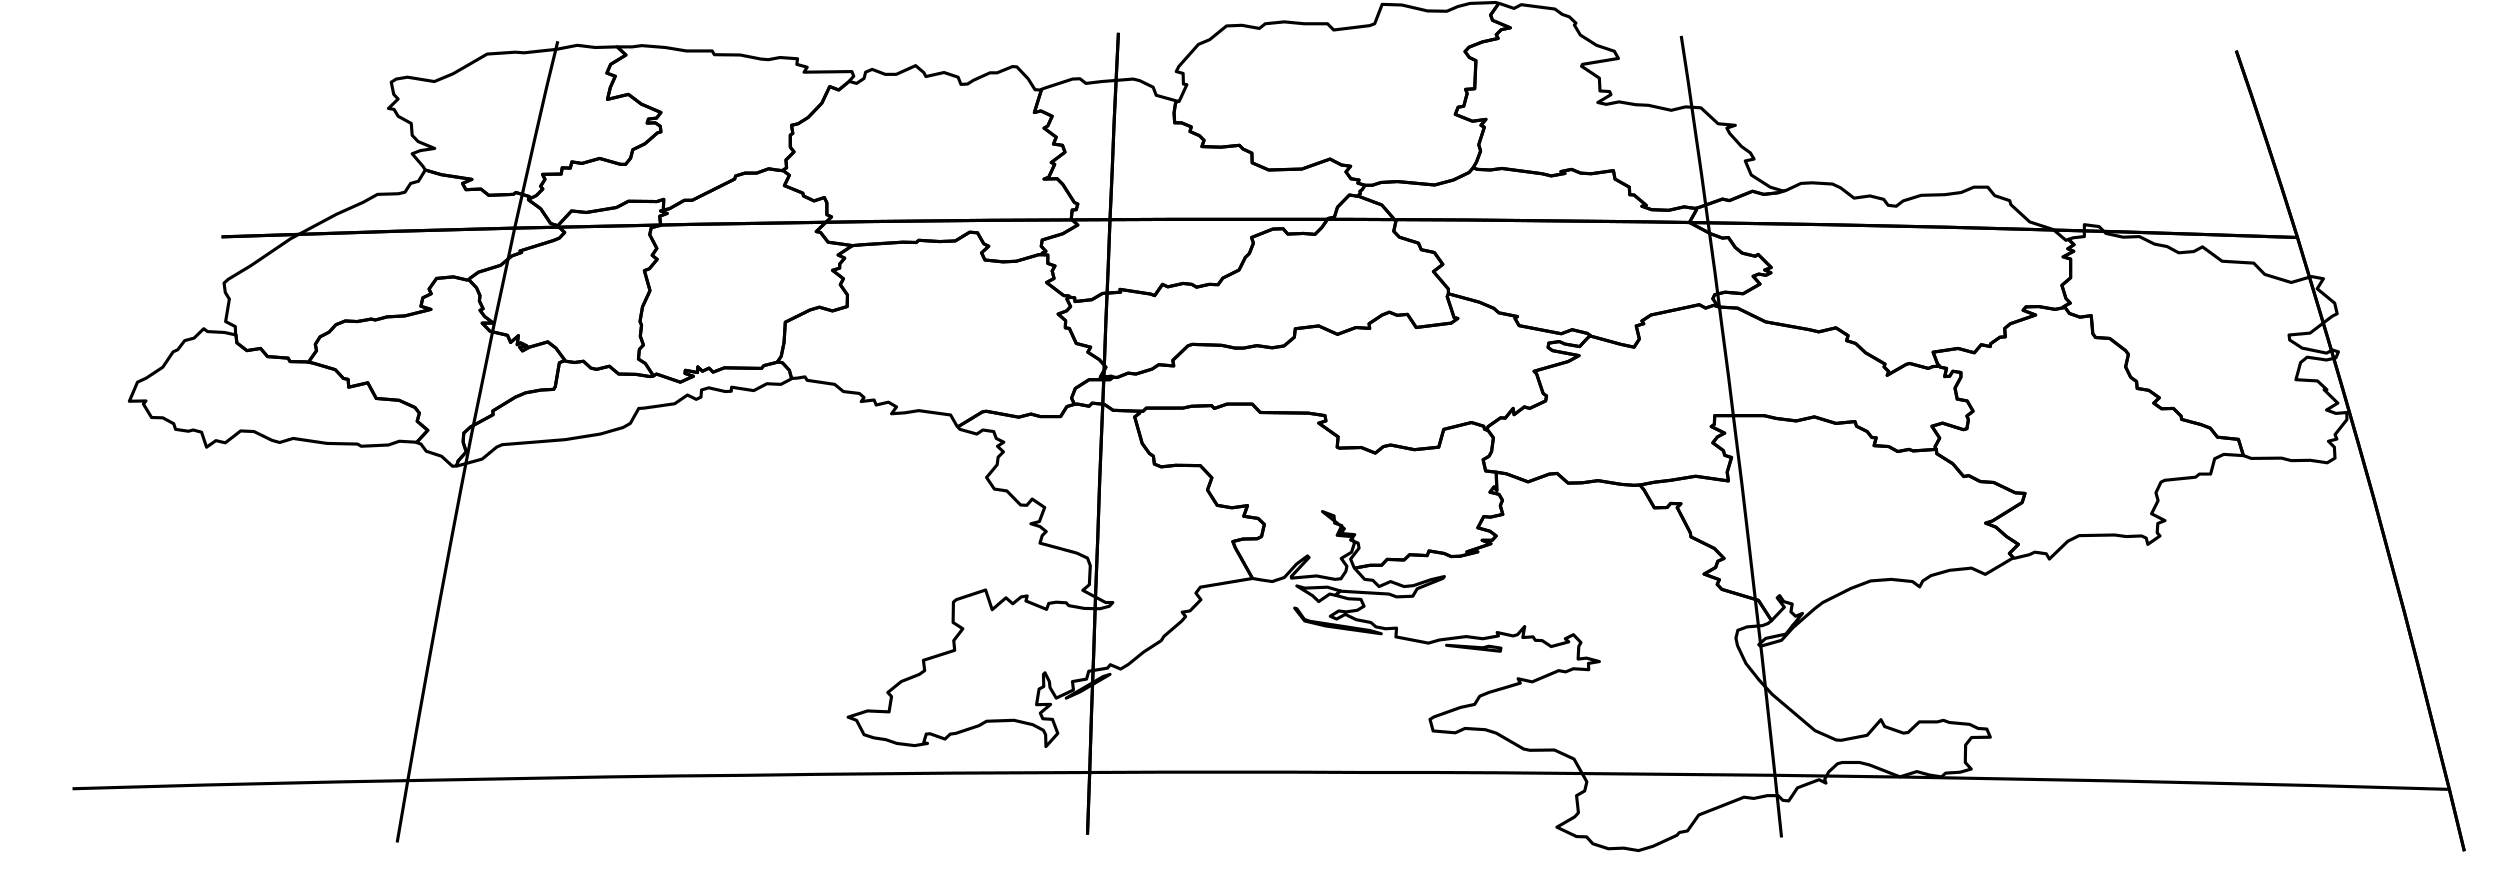 <?xml version="1.0" encoding="utf-8"?><!DOCTYPE svg  PUBLIC '-//W3C//DTD SVG 1.1//EN'  'http://www.w3.org/Graphics/SVG/1.1/DTD/svg11.dtd'><svg enable_background="new 0 0 800 279" height="279px" pretty_print="False" style="stroke-linejoin: round; stroke:#000; fill: none;" version="1.1" viewBox="0 0 800 279" width="800px" xmlns="http://www.w3.org/2000/svg" xmlns:xlink="http://www.w3.org/1999/xlink"><defs><style type="text/css"><![CDATA[path { fill-rule: evenodd; }]]></style></defs><g class="" id="ukr"><path d="M462.9,206.5L480.1,208.4L480.3,207.4L476.4,206.8L474.6,207.3L462.9,206.5Z M574.5,200.2L574.0,200.0L573.8,200.0L573.8,200.0L573.7,200.1L571.5,202.9L565.0,204.3L562.8,206.3L563.4,206.8L570.1,204.9L573.9,200.7L574.5,200.2Z M442.0,202.8L438.5,201.8L419.1,198.8L417.4,198.2L415.0,194.8L414.3,194.6L417.5,198.7L424.2,200.3L442.0,202.8Z M478.8,151.1L478.8,151.4L479.0,157.0L478.1,155.8L476.8,157.5L479.7,158.2L480.8,160.1L480.1,161.8L480.9,164.6L476.9,165.5L474.8,165.3L472.9,168.9L476.8,170.0L478.8,171.5L477.5,172.9L474.3,172.9L477.1,174.0L469.4,176.6L472.9,176.6L467.2,178.0L464.4,178.1L462.1,177.1L457.3,176.3L456.7,177.8L451.1,177.5L449.3,179.2L443.9,179.0L442.1,180.9L438.4,180.9L433.5,181.8L433.7,182.1L436.7,185.4L439.3,185.7L441.3,187.7L445.0,186.1L449.3,187.7L452.3,187.4L457.9,185.5L462.2,184.5L461.7,185.1L453.5,188.4L452.1,190.8L446.9,191.0L444.5,190.1L429.3,189.2L428.9,189.1L427.4,190.5L427.4,190.5L427.4,190.5L431.4,191.6L435.5,191.8L436.5,194.0L434.3,195.3L430.7,195.8L428.4,195.5L425.7,197.2L427.7,198.1L430.5,196.6L434.0,198.3L438.7,199.2L440.3,200.6L443.4,201.2L446.9,201.0L446.7,203.8L457.1,205.8L460.6,204.8L469.2,203.7L474.5,204.4L479.5,203.5L479.1,202.4L484.2,203.5L485.6,203.1L487.9,200.5L487.3,204.0L490.6,203.8L491.3,204.9L493.5,205.0L496.4,206.9L502.0,205.4L500.9,204.4L503.5,203.1L505.9,205.6L505.2,206.9L505.0,210.9L507.7,210.6L511.8,211.7L508.3,212.3L508.4,214.3L503.5,214.0L501.0,215.0L498.8,214.6L490.3,218.2L485.8,217.2L486.5,218.6L476.4,221.6L473.5,222.8L471.9,225.4L467.3,226.4L458.9,229.4L457.6,230.2L458.6,233.9L465.7,234.5L468.8,233.1L475.3,233.5L478.8,234.6L487.6,239.7L489.6,240.1L497.4,240.0L503.7,242.9L507.8,250.2L507.1,253.1L504.5,254.6L505.1,260.1L503.9,261.4L498.2,264.7L504.5,267.7L507.7,267.8L509.7,270.0L514.7,271.6L519.6,271.4L524.3,272.2L529.0,270.8L536.6,267.3L537.4,266.4L540.0,265.9L543.6,260.8L558.1,255.1L561.2,255.5L565.6,254.6L569.0,254.6L570.5,256.1L572.4,256.3L575.2,252.1L582.1,249.5L584.3,250.6L583.9,249.4L585.2,247.0L588.0,244.4L589.5,244.0L595.1,244.0L598.3,244.8L608.0,248.6L613.4,246.9L617.4,248.0L621.3,248.6L622.6,247.4L627.3,247.1L630.8,246.1L628.9,244.0L629.0,238.4L630.9,236.0L636.9,235.9L635.8,233.3L633.0,233.1L630.3,231.8L623.8,231.2L621.9,230.5L620.0,231.0L614.2,231.0L610.6,234.4L609.1,234.6L603.1,232.5L601.9,230.3L597.5,235.3L589.2,236.9L587.6,236.8L580.8,233.8L567.1,222.2L562.9,217.6L558.7,212.3L556.0,206.6L555.5,204.2L556.1,201.7L559.1,200.6L564.0,200.2L565.8,199.5L566.9,198.6L562.7,192.1L551.0,188.6L549.5,187.0L550.2,185.5L545.3,183.7L549.0,181.6L549.7,179.6L551.7,178.7L548.6,175.5L541.1,171.8L540.9,170.5L536.7,162.4L537.9,161.2L534.6,161.1L533.5,162.4L529.4,162.5L526.1,156.8L524.8,155.2L522.9,155.3L518.8,155.0L511.4,153.8L506.3,154.5L501.8,154.6L498.3,151.5L495.8,151.7L489.0,154.2L482.0,151.6L478.8,151.1Z " data-name="Crimea"/><path d="M427.4,190.5L427.4,190.5L427.4,190.5L428.9,189.1L428.9,189.1L424.8,187.9L417.5,188.2L415.0,187.5L420.0,190.6L422.0,192.5L425.5,190.1L427.4,190.5Z M364.6,131.6L364.7,132.2L363.1,133.4L365.5,141.9L367.8,145.1L369.1,146.0L369.4,148.5L371.6,149.4L376.2,148.9L384.1,149.0L387.8,152.9L386.4,156.8L389.5,161.7L394.2,162.5L399.2,161.8L398.0,165.2L402.6,165.9L404.6,167.8L403.7,171.7L402.3,172.4L397.7,172.5L394.5,173.3L395.3,175.3L400.8,185.1L403.7,185.6L407.1,186.1L411.0,184.8L414.9,180.5L418.4,177.9L418.9,178.4L413.2,184.5L413.3,185.0L421.3,184.3L427.2,185.4L429.1,185.2L430.7,182.8L431.0,181.2L429.2,178.7L432.5,176.7L433.4,173.9L432.5,171.7L427.9,171.3L429.4,168.2L427.1,167.4L426.9,165.1L423.2,163.7L430.2,169.2L429.1,170.7L433.5,171.1L432.2,172.8L434.6,173.8L434.9,175.4L432.2,178.9L433.3,181.6L433.5,181.8L438.4,180.9L442.1,180.9L443.9,179.0L449.3,179.2L451.1,177.5L456.7,177.8L457.3,176.3L462.1,177.1L464.4,178.1L467.2,178.0L472.9,176.6L469.4,176.6L477.1,174.0L474.3,172.9L477.5,172.9L478.8,171.5L476.8,170.0L472.9,168.9L474.8,165.3L476.9,165.5L480.9,164.6L480.1,161.8L480.8,160.1L479.7,158.2L476.8,157.5L478.1,155.8L479.0,157.0L478.8,151.4L478.8,151.1L475.4,150.7L474.6,147.1L476.5,146.0L477.3,144.5L477.9,140.1L476.3,137.9L475.8,137.6L475.1,137.4L474.8,136.4L470.9,135.2L462.0,137.4L460.4,143.1L452.6,143.9L445.0,142.4L442.7,142.9L440.1,145.0L435.6,143.2L428.6,143.4L427.9,143.1L428.2,139.8L422.0,135.4L424.3,134.7L424.0,133.0L418.6,132.2L403.3,132.0L400.7,129.3L392.7,129.3L388.6,130.7L387.7,129.8L381.3,130.0L378.5,130.6L366.8,130.6L365.8,131.6L364.6,131.6Z " data-name="Mykolayiv"/><path d="M377.3,32.3L376.2,32.8L375.7,36.1L375.9,39.3L378.1,39.3L381.2,40.6L380.8,42.1L383.8,43.4L385.3,44.9L384.6,46.9L390.7,47.1L396.6,46.5L397.8,47.7L400.6,49.0L400.7,52.1L406.0,54.4L416.6,54.1L425.6,50.9L429.3,52.8L432.2,53.2L430.7,55.0L432.3,57.2L434.9,57.6L434.5,58.6L436.8,59.3L439.1,59.3L441.9,58.4L447.2,58.1L459.1,59.2L465.1,57.6L470.1,55.2L471.4,53.7L472.5,51.8L473.8,48.3L473.2,46.3L475.0,40.7L473.9,40.1L475.5,38.2L471.2,38.8L465.7,36.6L466.6,34.3L468.4,34.0L469.5,29.9L469.0,28.6L471.9,28.4L472.3,19.4L470.2,18.4L468.8,16.5L470.1,15.1L474.4,13.4L479.4,12.3L478.8,11.1L480.4,9.5L483.3,8.9L477.6,6.5L477.0,4.8L479.6,1.1L478.7,0.8L470.4,1.1L466.5,2.1L463.0,3.6L456.8,3.5L448.6,1.6L442.3,1.4L439.9,7.6L438.3,8.2L426.8,9.6L424.8,7.6L417.3,7.6L411.0,7.0L404.9,7.6L403.0,9.1L397.4,8.1L392.5,8.3L387.1,12.7L383.5,14.2L377.2,21.3L376.4,22.9L378.6,23.5L378.7,26.9L379.8,27.1L377.4,32.3L377.3,32.3Z " data-name="Chernihiv"/><path d="M197.5,15.0L200.3,17.6L195.4,20.6L194.2,23.4L196.9,24.4L195.3,28.0L194.4,31.8L201.1,30.2L205.2,33.3L211.5,36.0L210.1,37.8L207.5,38.1L207.1,39.4L209.7,39.3L211.3,40.4L211.5,42.2L210.4,42.5L206.4,46.0L202.5,47.9L201.8,50.6L200.2,52.6L198.6,52.6L191.9,50.7L186.2,52.3L183.0,51.8L182.5,53.8L179.9,53.7L179.6,55.7L173.6,55.8L174.4,57.4L173.0,59.6L173.7,60.5L171.6,62.6L169.1,63.8L169.3,64.1L172.5,66.4L173.1,66.9L176.2,71.5L178.7,72.3L178.9,71.8L182.9,67.5L187.6,68.0L197.3,66.4L201.1,64.4L210.2,64.5L212.4,63.8L212.3,66.3L212.3,67.2L214.2,66.8L219.0,64.1L221.5,64.1L235.1,57.3L235.4,56.3L238.4,55.4L242.1,55.4L246.0,54.0L248.5,54.4L250.3,54.6L251.7,53.7L251.5,51.2L254.1,48.6L252.9,47.1L252.9,43.2L253.7,42.7L253.3,40.1L255.4,39.6L258.6,37.6L263.0,33.0L265.5,27.7L268.4,28.8L271.8,26.0L271.8,25.9L273.2,24.4L272.6,22.9L257.3,23.1L258.3,21.5L255.0,20.6L255.2,18.8L249.6,18.4L245.9,19.1L243.5,18.9L236.9,17.6L228.6,17.5L227.9,16.3L219.6,16.3L212.9,15.2L205.4,14.6L202.3,15.0L197.5,15.0Z " data-name="Rivne"/><path d="M180.6,115.4L179.0,116.1L177.7,123.7L177.2,124.6L173.2,124.8L168.2,125.7L164.9,127.1L157.7,131.5L157.8,132.7L150.6,136.6L148.4,138.6L148.2,141.5L149.2,144.6L146.6,147.5L146.1,149.1L146.7,149.0L154.3,146.9L158.9,143.1L160.7,142.3L180.7,140.7L192.1,138.9L199.4,136.8L201.7,135.5L204.4,130.7L206.1,130.6L215.9,129.2L220.0,126.4L222.8,127.8L224.3,127.1L224.5,124.8L226.8,124.1L232.1,125.3L234.0,125.2L234.1,123.9L241.2,125.0L245.4,122.8L249.9,123.0L253.5,121.1L253.5,121.1L253.2,120.7L252.6,118.5L250.4,116.1L248.8,115.8L248.4,116.0L244.4,117.0L243.7,117.9L231.8,117.7L228.2,119.1L226.9,117.8L224.8,118.8L223.3,117.4L223.2,119.2L219.3,118.5L219.2,119.5L221.9,120.4L217.7,122.3L210.1,119.7L209.1,120.3L208.0,120.5L203.5,119.8L198.0,119.7L195.0,117.2L190.9,118.2L189.1,117.8L186.7,115.6L183.9,116.0L181.1,115.6L180.6,115.4Z " data-name="Chernivtsi"/><path d="M98.7,115.9L100.2,116.2L107.3,118.3L109.9,121.1L111.4,121.4L111.6,123.9L117.7,122.5L120.4,127.5L127.7,128.1L132.8,130.4L134.2,132.2L133.5,134.8L136.9,137.7L133.3,141.6L134.7,142.1L136.4,144.4L141.3,146.0L144.8,149.2L146.1,149.1L146.6,147.5L149.2,144.6L148.2,141.5L148.4,138.6L150.6,136.6L157.8,132.7L157.7,131.5L164.9,127.1L168.2,125.7L173.2,124.8L177.2,124.6L177.7,123.7L179.0,116.1L180.6,115.4L180.7,115.2L177.9,111.4L175.3,109.4L169.4,111.1L167.2,112.3L166.3,111.1L168.6,110.7L166.6,109.7L165.5,110.3L165.9,107.4L163.4,109.6L162.4,107.3L156.8,106.0L154.3,103.4L157.9,103.4L155.1,101.3L153.6,99.3L154.6,98.8L153.4,96.3L153.6,94.6L152.5,92.1L150.0,89.5L149.4,89.6L145.1,88.6L139.7,89.1L137.3,92.5L138.0,94.0L135.3,95.3L134.7,98.0L137.9,99.0L129.5,101.1L123.9,101.4L120.1,102.4L118.8,102.1L114.3,102.9L110.5,102.7L107.5,103.9L105.3,106.3L102.4,107.8L100.9,110.2L101.3,112.2L98.7,115.9Z " data-name="Ivano-Frankivs'k"/><path d="M248.5,54.4L246.0,54.0L242.1,55.4L238.4,55.4L235.4,56.3L235.1,57.3L221.5,64.1L219.0,64.1L214.2,66.8L212.3,67.2L211.4,67.5L213.5,68.3L211.1,69.2L211.4,72.1L208.4,72.9L207.9,75.1L210.2,79.5L208.7,81.7L210.3,83.0L207.8,86.0L206.2,86.6L208.0,93.0L205.6,98.2L204.8,102.9L205.3,104.0L204.9,107.6L205.9,110.4L204.6,111.8L204.3,114.9L206.5,116.3L208.6,119.5L209.1,120.3L210.1,119.7L217.7,122.3L221.9,120.4L219.2,119.5L219.3,118.5L223.2,119.2L223.3,117.4L224.8,118.8L226.9,117.8L228.2,119.1L231.8,117.7L243.7,117.9L244.4,117.0L248.4,116.0L248.8,115.8L250.0,114.0L250.9,109.6L251.3,103.1L259.2,99.2L262.2,98.3L266.4,99.5L271.1,98.1L271.2,94.4L268.9,91.1L269.9,89.2L266.4,86.5L268.7,85.8L268.7,84.5L270.3,82.6L268.2,81.6L272.0,79.1L272.8,78.6L265.0,77.5L262.6,74.4L261.2,74.1L266.1,69.4L264.6,68.7L264.6,64.9L263.8,63.2L260.5,64.3L257.1,62.7L256.9,61.8L251.0,59.4L252.6,56.1L250.8,54.7L250.3,54.6L248.5,54.4Z " data-name="Khmel'nyts'kyy"/><path d="M136.1,54.4L133.9,58.0L131.4,58.7L129.6,61.5L127.5,62.0L120.8,62.2L116.3,64.7L107.6,68.6L93.0,76.4L80.3,85.0L73.0,89.4L71.7,90.6L72.1,93.6L73.4,95.7L72.2,102.9L75.3,104.5L75.4,107.1L75.5,107.1L75.8,109.7L79.0,112.2L83.4,111.5L85.6,114.1L92.2,114.6L92.8,115.7L97.8,115.8L98.7,115.9L101.3,112.2L100.9,110.2L102.4,107.8L105.3,106.3L107.5,103.9L110.5,102.7L114.3,102.9L118.8,102.1L120.1,102.4L123.9,101.4L129.5,101.1L137.9,99.0L134.7,98.0L135.3,95.3L138.0,94.0L137.3,92.5L139.7,89.1L145.1,88.6L149.4,89.6L150.0,89.5L150.6,88.9L153.1,87.1L160.2,84.9L163.8,81.9L166.9,80.8L166.4,80.3L177.0,77.0L179.0,76.2L180.7,74.4L178.7,72.5L178.7,72.3L176.2,71.5L173.1,66.9L172.5,66.4L169.3,64.1L169.1,63.8L169.4,62.9L165.1,61.6L164.3,62.2L156.4,62.5L153.9,60.5L149.1,60.7L148.0,58.7L151.0,57.4L141.2,55.9L136.1,54.4L136.1,54.4Z " data-name="L'viv"/><path d="M178.7,72.3L178.7,72.5L180.7,74.4L179.0,76.2L177.0,77.0L166.4,80.3L166.9,80.8L163.8,81.9L160.2,84.9L153.1,87.1L150.6,88.9L150.0,89.5L152.5,92.1L153.6,94.6L153.4,96.3L154.6,98.8L153.6,99.3L155.1,101.3L157.9,103.4L154.3,103.4L156.8,106.0L162.4,107.3L163.4,109.6L165.9,107.4L165.5,110.3L166.6,109.7L168.6,110.7L166.3,111.1L167.2,112.3L169.4,111.1L175.3,109.4L177.9,111.4L180.7,115.2L180.6,115.4L181.1,115.6L183.9,116.0L186.7,115.6L189.1,117.8L190.9,118.2L195.0,117.2L198.0,119.7L203.5,119.8L208.0,120.5L209.1,120.3L208.6,119.5L206.5,116.3L204.3,114.9L204.6,111.8L205.9,110.4L204.9,107.6L205.3,104.0L204.8,102.9L205.6,98.2L208.0,93.0L206.2,86.6L207.8,86.0L210.3,83.0L208.7,81.7L210.2,79.5L207.9,75.1L208.4,72.9L211.4,72.1L211.1,69.2L213.5,68.3L211.4,67.5L212.3,67.2L212.3,66.3L212.4,63.8L210.2,64.5L201.1,64.4L197.3,66.4L187.6,68.0L182.9,67.5L178.9,71.8L178.7,72.3Z " data-name="Ternopil'"/><path d="M133.3,141.6L136.9,137.7L133.5,134.8L134.2,132.2L132.8,130.4L127.7,128.1L120.4,127.5L117.7,122.5L111.6,123.9L111.4,121.4L109.9,121.1L107.3,118.3L100.2,116.2L98.7,115.9L97.8,115.8L92.8,115.7L92.2,114.6L85.6,114.1L83.4,111.5L79.0,112.2L75.8,109.7L75.5,107.1L75.5,107.2L71.9,106.4L66.4,106.1L65.2,105.2L62.1,108.2L59.1,109.0L56.9,111.9L55.4,112.6L52.1,117.5L46.8,121.0L44.0,122.3L41.4,128.4L46.7,128.3L45.9,129.3L48.5,133.6L52.1,133.7L55.6,135.6L56.2,137.4L60.3,138.0L61.8,137.6L64.5,138.3L66.1,143.1L69.1,141.0L72.1,141.7L77.0,137.9L81.3,138.1L87.0,140.9L89.5,141.6L93.8,140.3L104.7,141.9L114.4,142.1L115.6,142.8L124.3,142.4L127.8,141.2L133.0,141.5L133.3,141.6Z " data-name="Transcarpathia"/><path d="M190.5,15.2L184.7,14.5L178.0,15.8L167.7,16.9L164.9,16.7L155.9,17.3L145.0,23.6L139.0,26.1L130.4,24.7L126.8,25.3L125.2,26.3L126.0,30.2L127.4,31.7L124.3,34.7L126.1,35.0L127.4,37.2L131.6,39.5L131.9,43.3L133.8,45.3L139.1,47.5L134.5,48.2L131.9,49.2L135.4,53.3L136.1,54.4L141.2,55.9L151.0,57.4L148.0,58.7L149.1,60.7L153.9,60.5L156.4,62.5L164.3,62.2L165.1,61.6L169.4,62.9L169.1,63.8L171.6,62.6L173.7,60.5L173.0,59.6L174.4,57.4L173.6,55.8L179.6,55.7L179.9,53.7L182.5,53.8L183.0,51.8L186.2,52.3L191.9,50.7L198.6,52.6L200.2,52.6L201.8,50.6L202.5,47.9L206.4,46.0L210.4,42.5L211.5,42.2L211.3,40.4L209.7,39.3L207.1,39.4L207.5,38.1L210.1,37.8L211.5,36.0L205.2,33.3L201.1,30.2L194.4,31.8L195.3,28.0L196.9,24.4L194.2,23.4L195.4,20.6L200.3,17.6L197.5,15.0L190.5,15.2Z " data-name="Volyn"/><path d="M433.8,62.7L431.8,62.4L428.0,66.3L427.0,69.5L425.0,69.9L423.0,72.8L420.8,75.0L417.1,74.7L412.1,74.9L410.6,73.2L407.3,73.3L400.5,76.0L401.1,77.8L399.8,81.1L398.5,82.4L396.5,86.4L391.3,89.0L389.8,91.1L386.9,91.0L382.9,91.9L381.4,91.0L378.6,90.7L373.7,91.8L372.0,91.0L369.5,94.6L368.2,94.1L358.4,92.6L358.6,93.5L352.8,93.9L349.4,95.9L344.0,96.5L343.9,95.3L342.3,95.1L341.4,95.7L342.6,98.1L341.3,99.5L338.6,100.5L341.0,102.6L340.9,104.9L342.2,105.1L344.4,109.9L349.0,111.1L348.1,112.7L351.8,115.1L353.9,117.5L352.1,120.7L355.7,120.4L356.2,120.7L357.5,120.8L361.0,119.4L363.5,119.7L368.7,118.1L370.8,116.7L375.6,117.1L375.3,115.3L380.1,110.7L381.5,110.2L390.9,110.5L395.3,111.4L397.9,111.4L402.2,110.6L407.1,111.3L410.9,110.7L414.2,107.9L414.5,105.2L422.0,104.3L428.0,107.0L433.9,104.8L438.3,105.1L438.1,103.6L442.3,100.8L444.6,99.9L447.1,100.9L450.4,100.6L453.2,104.8L464.4,103.4L466.5,101.9L465.3,101.6L463.1,94.9L463.5,94.0L463.5,92.5L458.7,86.9L461.7,84.6L459.0,80.8L454.8,79.9L453.9,77.8L447.8,75.9L446.0,74.0L446.7,70.8L442.2,65.6L434.7,62.8L434.3,62.8L433.8,62.7Z " data-name="Cherkasy"/><path d="M463.5,94.0L463.1,94.9L465.3,101.6L466.5,101.9L464.4,103.4L453.2,104.8L450.4,100.6L447.1,100.9L444.6,99.9L442.3,100.8L438.1,103.6L438.3,105.1L433.9,104.8L428.0,107.0L422.0,104.3L414.5,105.2L414.2,107.9L410.9,110.7L407.1,111.3L402.2,110.6L397.9,111.4L395.3,111.4L390.9,110.5L381.5,110.2L380.1,110.7L375.3,115.3L375.6,117.1L370.8,116.7L368.7,118.1L363.5,119.7L361.0,119.4L357.5,120.8L356.2,120.7L355.2,121.5L348.5,121.5L344.1,124.3L342.9,127.4L343.7,129.1L343.8,129.4L344.8,129.3L348.5,130.0L349.5,129.0L353.4,129.4L356.2,131.3L364.6,131.6L365.8,131.6L366.8,130.6L378.5,130.6L381.3,130.0L387.7,129.8L388.6,130.7L392.7,129.3L400.7,129.3L403.3,132.0L418.6,132.2L424.0,133.0L424.3,134.7L422.0,135.4L428.2,139.8L427.9,143.1L428.6,143.4L435.6,143.2L440.1,145.0L442.7,142.9L445.0,142.4L452.6,143.9L460.4,143.1L462.0,137.4L470.9,135.2L474.8,136.4L475.1,137.4L475.8,137.6L476.2,136.5L480.2,133.7L481.7,133.8L484.2,130.7L484.5,132.7L487.8,130.2L489.5,130.7L494.6,128.3L494.9,126.7L493.8,125.9L491.7,119.6L490.9,118.8L501.8,115.7L505.3,113.8L496.8,112.2L495.4,111.2L495.6,109.8L499.0,109.3L500.8,110.1L505.5,110.9L507.9,108.3L508.9,107.4L508.0,106.7L503.1,105.5L499.6,106.8L486.1,104.2L484.8,101.9L485.6,101.3L479.6,100.1L478.1,98.7L473.4,96.7L463.5,94.0Z " data-name="Kirovohrad"/><path d="M333.3,28.6L331.0,36.0L333.1,35.5L336.7,37.2L335.3,40.3L334.1,41.0L338.0,43.9L337.1,46.1L340.0,46.5L340.8,48.7L336.4,52.0L337.5,52.6L335.6,56.7L334.1,57.3L338.3,57.2L340.1,59.0L343.8,64.8L344.9,65.3L344.4,67.1L343.1,67.2L342.8,70.1L344.9,72.0L340.1,74.8L333.5,76.8L333.2,78.8L334.7,80.4L333.5,81.0L333.4,81.5L335.3,81.6L335.3,84.3L337.6,85.1L336.7,86.7L337.3,89.1L334.9,90.4L340.4,94.6L342.0,94.7L342.3,95.1L343.9,95.3L344.0,96.5L349.4,95.9L352.8,93.9L358.6,93.5L358.4,92.6L368.2,94.1L369.5,94.6L372.0,91.0L373.7,91.8L378.6,90.7L381.4,91.0L382.9,91.9L386.9,91.0L389.8,91.1L391.3,89.0L396.5,86.4L398.5,82.4L399.8,81.1L401.1,77.8L400.5,76.0L407.3,73.3L410.6,73.2L412.1,74.9L417.1,74.7L420.8,75.0L423.0,72.8L425.0,69.9L427.0,69.5L428.0,66.3L431.8,62.4L433.8,62.7L434.3,62.8L435.3,62.0L435.2,61.3L435.2,61.2L435.9,60.7L436.8,59.3L434.5,58.6L434.9,57.6L432.3,57.2L430.7,55.0L432.2,53.2L429.3,52.8L425.6,50.9L416.6,54.1L406.0,54.4L400.7,52.1L400.6,49.0L397.8,47.7L396.6,46.5L390.7,47.1L384.6,46.9L385.3,44.9L383.8,43.4L380.8,42.1L381.2,40.6L378.1,39.3L375.9,39.3L375.7,36.1L376.2,32.8L377.3,32.3L377.2,32.5L370.0,30.5L369.0,27.9L364.7,25.8L362.6,25.3L352.5,26.1L347.5,26.7L345.6,25.2L343.2,25.3L334.3,28.2L333.3,28.6Z " data-name="Kiev"/><path d="M341.2,223.4L345.6,221.4L355.2,215.8L353.0,216.5L341.2,223.4Z M343.8,129.4L341.4,130.1L339.4,133.3L332.9,133.3L329.9,132.5L326.0,133.5L315.6,131.6L314.4,131.8L306.5,136.6L307.2,137.4L312.6,138.9L314.5,137.6L318.0,138.1L318.8,140.3L321.2,141.5L319.2,142.8L321.1,144.6L319.4,146.3L319.1,148.7L315.7,152.8L318.2,156.5L322.2,157.1L326.6,161.6L328.6,161.7L330.3,159.7L334.3,162.4L332.6,166.9L329.9,167.6L332.8,168.5L334.8,170.1L333.5,171.4L332.8,173.8L344.6,177.0L348.0,178.6L348.9,181.0L348.6,187.1L346.5,188.9L353.8,192.8L356.1,192.8L355.0,194.0L352.0,194.8L347.0,194.7L342.0,193.8L341.2,192.9L338.0,192.7L335.6,193.1L334.9,195.0L328.3,192.3L328.7,190.7L326.8,191.0L324.1,193.2L321.9,191.3L317.5,195.1L315.4,188.8L306.0,191.9L305.1,192.7L305.0,199.2L308.1,201.2L305.2,205.0L305.5,208.1L295.5,211.3L295.9,214.6L294.2,215.8L288.4,218.1L284.1,221.6L285.3,222.9L284.5,227.8L277.6,227.5L271.4,229.5L274.1,230.5L276.5,235.1L279.6,236.1L283.5,236.7L287.0,237.9L292.7,238.6L296.8,237.9L295.6,237.6L296.4,234.9L297.6,234.8L302.4,236.5L304.1,234.9L305.8,234.7L313.3,232.2L315.7,230.8L324.5,230.5L330.5,231.9L333.9,233.7L334.6,235.1L334.7,238.9L338.5,234.7L336.8,230.2L333.7,230.0L332.9,228.2L336.2,225.4L331.7,225.5L332.5,220.5L334.0,219.7L333.9,215.8L334.4,215.3L335.8,218.1L336.0,220.0L338.0,223.4L343.5,220.8L343.2,218.1L347.7,217.3L348.4,214.8L354.4,213.8L355.3,212.7L358.6,214.1L361.1,212.6L365.9,208.7L371.6,205.0L372.5,203.6L378.1,198.8L379.4,197.3L378.3,195.9L380.8,195.5L384.3,191.9L382.7,189.8L384.1,187.9L400.8,185.1L400.8,185.1L395.3,175.3L394.5,173.3L397.7,172.5L402.3,172.4L403.7,171.7L404.6,167.8L402.6,165.9L398.0,165.2L399.2,161.8L394.2,162.5L389.5,161.7L386.4,156.8L387.8,152.9L384.1,149.0L376.2,148.9L371.6,149.4L369.4,148.5L369.1,146.0L367.8,145.1L365.5,141.9L363.1,133.4L364.7,132.2L364.6,131.6L356.2,131.3L353.4,129.4L349.5,129.0L348.5,130.0L344.8,129.3L343.8,129.4Z " data-name="Odessa"/><path d="M272.8,78.6L272.0,79.1L268.2,81.6L270.3,82.6L268.7,84.5L268.7,85.8L266.4,86.5L269.9,89.2L268.9,91.1L271.2,94.4L271.1,98.1L266.4,99.5L262.2,98.3L259.2,99.2L251.3,103.1L250.9,109.6L250.0,114.0L248.8,115.8L250.4,116.1L252.6,118.5L253.2,120.7L253.5,121.1L255.1,121.0L257.6,120.6L258.3,121.7L267.1,123.0L269.9,125.3L275.0,125.9L276.5,127.2L275.6,128.5L279.7,128.0L280.4,129.6L284.3,128.7L286.9,130.2L285.3,132.4L289.6,132.1L294.0,131.4L304.2,132.8L306.2,136.3L306.5,136.6L314.4,131.8L315.6,131.6L326.0,133.5L329.9,132.5L332.9,133.3L339.4,133.3L341.4,130.1L343.8,129.4L343.7,129.1L342.9,127.4L344.1,124.3L348.5,121.5L355.2,121.5L356.2,120.7L355.7,120.4L352.1,120.7L353.9,117.5L351.8,115.1L348.1,112.7L349.0,111.1L344.4,109.9L342.2,105.1L340.9,104.9L341.0,102.6L338.6,100.5L341.3,99.5L342.6,98.1L341.4,95.7L342.3,95.1L342.0,94.7L340.4,94.6L334.9,90.4L337.3,89.1L336.7,86.7L337.6,85.1L335.3,84.3L335.3,81.6L333.4,81.5L332.4,81.5L325.2,83.6L321.0,83.8L315.2,83.2L314.1,80.9L316.4,78.8L314.8,78.0L312.8,74.5L310.3,74.3L305.7,77.1L300.7,77.3L294.0,76.9L293.2,77.6L288.9,77.5L276.2,78.3L272.8,78.6Z " data-name="Vinnytsya"/><path d="M271.8,26.0L268.4,28.8L265.5,27.7L263.0,33.0L258.6,37.6L255.4,39.6L253.3,40.1L253.7,42.7L252.9,43.2L252.9,47.1L254.1,48.6L251.5,51.2L251.7,53.7L250.3,54.6L250.8,54.7L252.6,56.1L251.0,59.4L256.9,61.8L257.1,62.7L260.5,64.3L263.8,63.2L264.6,64.9L264.6,68.7L266.1,69.4L261.2,74.1L262.6,74.4L265.0,77.5L272.8,78.6L276.2,78.3L288.9,77.5L293.2,77.6L294.0,76.9L300.7,77.3L305.7,77.1L310.3,74.3L312.8,74.5L314.8,78.0L316.4,78.8L314.1,80.9L315.2,83.2L321.0,83.8L325.2,83.6L332.4,81.5L333.4,81.5L333.5,81.0L334.7,80.4L333.2,78.8L333.5,76.8L340.1,74.8L344.9,72.0L342.8,70.1L343.1,67.2L344.4,67.1L344.9,65.3L343.8,64.8L340.1,59.0L338.3,57.2L334.1,57.3L335.6,56.7L337.5,52.6L336.4,52.0L340.8,48.7L340.0,46.5L337.1,46.1L338.0,43.9L334.1,41.0L335.3,40.3L336.7,37.2L333.1,35.5L331.0,36.0L333.3,28.6L332.8,28.8L331.2,28.7L329.0,25.2L325.4,21.4L324.0,21.3L319.1,23.3L316.8,23.3L311.5,25.7L309.6,26.9L307.5,27.0L306.6,24.7L302.1,23.2L296.3,24.5L295.6,23.2L293.0,21.0L286.8,23.8L283.3,23.8L279.1,22.2L277.0,23.1L276.5,25.1L274.1,26.7L272.0,26.1L271.8,26.0Z " data-name="Zhytomyr"/><path d="M479.6,1.1L477.0,4.8L477.6,6.5L483.3,8.9L480.4,9.5L478.8,11.1L479.4,12.3L474.4,13.4L470.1,15.1L468.8,16.5L470.2,18.4L472.3,19.4L471.9,28.4L469.0,28.6L469.5,29.9L468.4,34.0L466.6,34.3L465.7,36.6L471.2,38.8L475.5,38.2L473.9,40.1L475.0,40.7L473.2,46.3L473.8,48.3L472.5,51.8L471.4,53.7L472.8,54.2L476.9,54.4L480.6,53.9L493.5,55.6L496.4,56.3L500.8,55.5L499.5,54.9L502.9,54.2L505.8,55.4L509.2,55.6L516.3,54.6L516.8,57.3L521.4,59.9L521.5,62.3L522.9,62.4L526.8,65.7L525.4,66.0L528.5,67.1L534.0,67.3L538.9,66.2L542.5,66.7L543.9,66.3L551.2,63.7L553.4,64.2L560.8,61.2L564.4,62.2L568.9,61.7L571.2,61.0L570.5,61.1L566.5,59.9L560.4,56.0L558.5,51.5L561.3,50.9L560.1,48.9L557.3,46.9L553.5,42.7L552.6,41.0L555.3,40.1L549.8,39.6L544.3,34.5L539.4,34.2L534.8,35.3L527.5,33.7L523.4,33.5L518.1,32.6L514.0,33.4L511.3,32.8L515.5,30.3L515.1,29.3L512.0,29.1L511.8,25.0L506.1,21.2L506.4,20.6L517.9,18.7L516.6,16.4L510.9,14.5L505.7,11.2L503.8,8.0L504.3,7.4L502.2,5.4L499.9,4.6L497.6,2.9L486.8,1.5L484.5,2.7L479.8,1.1L479.6,1.1Z " data-name="Sumy"/><path d="M548.4,97.7L545.8,98.6L543.8,97.5L528.3,100.8L525.4,102.7L526.0,103.6L523.6,104.3L524.6,108.5L522.9,111.1L518.7,110.2L509.2,107.6L508.9,107.4L507.9,108.3L505.5,110.9L500.8,110.1L499.0,109.3L495.6,109.8L495.4,111.2L496.8,112.2L505.3,113.8L501.8,115.7L490.9,118.8L491.7,119.6L493.8,125.9L494.9,126.7L494.6,128.3L489.5,130.7L487.8,130.2L484.5,132.7L484.2,130.7L481.7,133.8L480.2,133.7L476.2,136.5L475.8,137.6L476.3,137.9L477.9,140.1L477.3,144.5L476.5,146.0L474.6,147.1L475.4,150.7L478.8,151.1L482.0,151.6L489.0,154.2L495.8,151.7L498.3,151.5L501.8,154.6L506.3,154.5L511.4,153.8L518.8,155.0L522.9,155.3L524.8,155.2L529.5,154.3L534.6,153.7L542.6,152.4L553.1,153.9L552.7,151.1L554.1,146.4L551.9,145.7L551.5,144.2L548.1,141.7L549.6,139.8L551.9,138.6L547.6,136.5L548.6,135.8L548.7,133.0L564.5,133.0L568.4,133.9L574.8,134.7L580.6,133.4L587.5,135.5L593.6,134.9L594.1,136.4L597.5,138.1L599.0,140.0L600.4,140.1L599.7,142.6L604.4,142.9L607.3,144.5L610.9,143.8L612.2,144.3L619.6,143.8L619.2,143.0L620.7,140.2L618.2,136.4L621.6,135.4L628.3,137.5L629.4,137.2L629.9,134.3L629.4,133.1L631.4,131.6L629.5,128.3L626.3,127.7L625.6,124.2L627.5,120.7L627.5,119.2L624.9,118.8L623.9,120.4L622.3,120.5L622.9,117.9L620.9,117.5L620.7,117.2L618.5,117.3L617.1,117.9L611.1,116.3L610.0,116.6L603.9,120.1L604.4,118.9L602.9,117.4L603.2,116.5L597.0,112.9L593.8,109.9L590.9,109.0L591.4,107.4L587.5,104.9L582.0,106.2L579.0,105.5L565.0,103.0L556.0,98.6L550.9,98.3L549.6,98.1L548.4,97.7Z " data-name="Dnipropetrovs'k"/><path d="M660.3,98.2L660.2,98.5L657.6,99.0L652.4,98.1L648.3,98.2L647.4,99.3L651.4,100.8L643.3,103.6L641.5,105.1L641.7,107.8L640.0,107.9L637.0,110.0L636.9,110.9L634.0,110.3L631.8,112.9L626.6,111.5L618.6,112.7L620.0,116.4L620.7,117.2L620.9,117.5L622.9,117.9L622.3,120.5L623.9,120.4L624.9,118.8L627.5,119.2L627.5,120.7L625.6,124.2L626.3,127.7L629.5,128.3L631.4,131.6L629.4,133.1L629.9,134.3L629.4,137.2L628.3,137.5L621.6,135.4L618.2,136.4L620.7,140.2L619.2,143.0L619.6,143.8L619.8,145.2L624.9,148.4L628.4,152.5L630.0,152.2L633.7,154.1L638.0,154.4L644.9,157.7L648.0,157.9L647.1,160.8L637.6,166.7L635.4,167.4L638.7,168.7L642.1,171.7L645.9,174.2L643.0,177.1L644.4,178.6L644.8,178.6L649.4,177.5L651.1,176.7L654.8,177.2L655.8,178.9L661.7,173.2L665.3,171.4L676.7,171.2L680.4,171.7L685.3,171.5L686.8,172.2L687.3,174.2L691.2,171.5L690.3,170.5L690.5,167.5L692.8,166.6L688.5,164.4L690.6,160.2L689.9,157.7L691.5,154.3L692.7,153.7L702.6,152.7L703.8,151.7L707.4,151.7L708.7,146.8L711.6,145.4L717.9,145.8L716.3,140.6L709.6,139.9L707.3,137.0L704.4,135.9L698.1,134.2L698.0,133.2L695.5,130.7L691.7,130.8L689.2,129.0L691.0,127.3L687.6,124.9L683.9,124.3L683.7,122.1L681.8,120.7L680.2,117.4L681.1,113.4L680.2,112.2L675.1,108.3L670.6,108.0L669.7,106.8L669.2,101.0L665.6,101.5L662.2,100.3L660.7,98.2L660.3,98.2Z " data-name="Donets'k"/><path d="M571.2,61.0L568.9,61.7L564.4,62.2L560.8,61.2L553.4,64.2L551.2,63.7L543.9,66.3L542.5,66.7L542.9,67.1L540.6,71.2L547.4,74.8L551.2,76.2L553.1,76.0L555.3,79.2L557.5,81.0L561.7,82.0L562.6,81.4L566.8,85.6L564.7,86.4L566.7,87.3L565.1,88.1L562.8,87.7L561.0,88.4L563.2,90.9L557.8,94.0L552.0,93.5L548.7,94.3L548.1,95.6L549.7,97.9L549.6,98.1L550.9,98.3L556.0,98.6L565.0,103.0L579.0,105.5L582.0,106.2L587.5,104.9L591.4,107.4L590.9,109.0L593.8,109.9L597.0,112.9L603.2,116.5L602.9,117.4L604.4,118.9L603.9,120.1L610.0,116.6L611.1,116.3L617.1,117.9L618.5,117.3L620.7,117.2L620.0,116.4L618.6,112.7L626.6,111.5L631.8,112.9L634.0,110.3L636.9,110.9L637.0,110.0L640.0,107.9L641.7,107.8L641.5,105.1L643.3,103.6L651.4,100.8L647.4,99.3L648.3,98.2L652.4,98.1L657.6,99.0L660.2,98.5L660.3,98.2L661.1,97.7L662.5,97.0L661.1,95.5L659.8,91.3L662.6,88.9L662.6,82.9L660.2,82.2L663.6,80.4L661.7,79.6L663.7,78.3L661.9,76.6L661.1,76.9L657.1,73.5L649.5,71.0L643.5,65.5L643.1,64.2L638.3,62.6L636.1,59.9L631.6,59.9L627.6,61.6L622.3,62.3L614.8,62.5L609.0,64.3L606.8,66.0L604.2,65.7L602.8,63.8L598.4,62.7L593.3,63.4L589.0,60.1L586.4,58.9L579.8,58.5L576.3,58.7L571.4,61.0L571.2,61.0Z " data-name="Kharkiv"/><path d="M661.9,76.6L663.7,78.3L661.7,79.6L663.6,80.4L660.2,82.2L662.6,82.9L662.6,88.9L659.8,91.3L661.1,95.5L662.5,97.0L661.1,97.7L660.3,98.2L660.7,98.2L662.2,100.3L665.6,101.5L669.2,101.0L669.7,106.8L670.6,108.0L675.1,108.3L680.2,112.2L681.1,113.4L680.2,117.4L681.8,120.7L683.7,122.1L683.9,124.3L687.6,124.9L691.0,127.3L689.2,129.0L691.7,130.8L695.5,130.7L698.0,133.2L698.1,134.2L704.4,135.9L707.3,137.0L709.6,139.9L716.3,140.6L717.9,145.8L718.0,145.8L720.4,146.7L730.1,146.6L733.2,147.4L739.3,147.3L744.7,148.1L747.2,146.6L747.0,143.1L745.1,141.2L747.8,140.5L747.2,139.1L751.0,134.3L751.0,132.0L747.5,132.3L744.5,131.2L748.1,129.0L743.7,124.7L744.6,124.7L741.6,121.9L734.7,121.5L736.2,116.0L738.3,114.3L744.5,115.2L747.5,114.5L748.3,112.6L746.4,112.0L744.5,113.0L736.7,111.4L732.7,108.8L732.5,107.2L739.2,106.6L746.3,101.2L747.9,100.4L747.1,97.0L741.5,92.4L743.5,89.2L739.7,88.5L733.2,90.4L724.7,87.8L721.2,84.2L711.1,83.6L704.8,79.0L702.0,80.5L697.2,80.9L693.5,78.9L689.4,78.1L684.6,75.7L679.4,75.9L673.9,74.7L671.7,72.5L667.0,71.9L667.0,75.7L663.4,76.1L661.9,76.6Z " data-name="Luhans'k"/><path d="M471.4,53.7L470.1,55.2L465.1,57.6L459.1,59.2L447.2,58.1L441.9,58.4L439.1,59.3L436.8,59.3L435.9,60.7L435.2,61.2L435.2,61.3L435.3,62.0L434.3,62.8L434.7,62.8L442.2,65.6L446.7,70.8L446.0,74.0L447.8,75.9L453.9,77.8L454.8,79.9L459.0,80.8L461.7,84.6L458.7,86.9L463.5,92.5L463.5,94.0L473.4,96.7L478.1,98.7L479.6,100.1L485.6,101.3L484.8,101.9L486.1,104.2L499.6,106.8L503.1,105.5L508.0,106.7L508.9,107.4L509.2,107.6L518.7,110.2L522.9,111.1L524.6,108.5L523.6,104.3L526.0,103.6L525.4,102.7L528.3,100.8L543.8,97.5L545.8,98.6L548.4,97.7L549.6,98.1L549.7,97.9L548.1,95.6L548.7,94.3L552.0,93.5L557.8,94.0L563.2,90.9L561.0,88.4L562.8,87.7L565.1,88.1L566.7,87.3L564.7,86.4L566.8,85.6L562.6,81.4L561.7,82.0L557.5,81.0L555.3,79.2L553.1,76.0L551.2,76.2L547.4,74.8L540.6,71.2L542.9,67.1L542.5,66.7L538.9,66.2L534.0,67.3L528.5,67.1L525.4,66.0L526.8,65.7L522.9,62.4L521.5,62.3L521.4,59.9L516.8,57.3L516.3,54.6L509.2,55.6L505.8,55.4L502.9,54.2L499.5,54.9L500.8,55.5L496.4,56.3L493.5,55.6L480.6,53.9L476.9,54.4L472.8,54.2L471.4,53.7Z " data-name="Poltava"/><path d="M524.8,155.2L526.1,156.8L529.4,162.5L533.5,162.4L534.6,161.1L537.9,161.2L536.7,162.4L540.9,170.5L541.1,171.8L548.6,175.5L551.7,178.7L549.7,179.6L549.0,181.6L545.3,183.7L550.2,185.5L549.5,187.0L551.0,188.6L562.7,192.1L566.9,198.6L566.9,198.6L571.0,194.3L568.7,191.3L569.5,190.6L570.8,192.5L573.5,193.3L573.1,195.8L574.6,197.2L576.8,196.3L574.8,198.8L573.8,200.0L573.8,200.0L574.0,200.0L574.5,200.2L574.5,200.2L580.8,194.7L583.3,192.8L592.3,188.3L598.6,185.9L605.2,185.4L612.0,186.1L614.3,187.8L615.3,185.9L617.9,184.2L623.9,182.5L630.9,181.8L635.3,183.8L644.1,178.6L644.4,178.6L643.0,177.1L645.9,174.2L642.1,171.7L638.7,168.7L635.4,167.4L637.6,166.7L647.1,160.8L648.0,157.9L644.9,157.7L638.0,154.4L633.7,154.1L630.0,152.2L628.4,152.5L624.9,148.4L619.8,145.2L619.6,143.8L612.2,144.3L610.9,143.8L607.3,144.5L604.4,142.9L599.7,142.6L600.4,140.1L599.0,140.0L597.5,138.1L594.1,136.4L593.6,134.9L587.5,135.5L580.6,133.4L574.8,134.7L568.4,133.9L564.5,133.0L548.7,133.0L548.6,135.8L547.6,136.5L551.9,138.6L549.6,139.8L548.1,141.7L551.5,144.2L551.9,145.7L554.1,146.4L552.7,151.1L553.1,153.9L542.6,152.4L534.6,153.7L529.5,154.3L524.8,155.2Z " data-name="Zaporizhzhya"/></g><g class="" id="graticule"><path d="M23.2,252.4L44.5,251.8L65.9,251.2L87.3,250.7L108.9,250.2L130.5,249.8L152.1,249.4L173.8,249.0L195.5,248.6L217.3,248.3L239.1,248.1L261.0,247.8L282.9,247.6L304.8,247.4L326.7,247.3L348.7,247.2L370.6,247.1L392.6,247.1L414.6,247.1L436.5,247.2L458.5,247.2L480.4,247.3L502.4,247.5L524.3,247.7L546.2,247.9L568.0,248.1L589.8,248.4L611.6,248.7L633.3,249.1L655.0,249.5L676.6,249.9L698.2,250.4L719.7,250.9L741.1,251.4L762.5,252.0L783.8,252.6 "/><path d="M70.9,75.8L89.6,75.2L108.3,74.6L127.0,74.0L145.8,73.5L164.7,73.0L183.6,72.6L202.6,72.2L221.5,71.8L240.6,71.5L259.6,71.2L278.7,70.9L297.8,70.7L316.9,70.5L336.1,70.4L355.2,70.3L374.4,70.2L393.6,70.2L412.7,70.2L431.9,70.2L451.0,70.3L470.2,70.4L489.3,70.6L508.4,70.8L527.5,71.0L546.6,71.3L565.7,71.6L584.7,71.9L603.6,72.3L622.6,72.7L641.5,73.2L660.3,73.7L679.1,74.2L697.9,74.8L716.5,75.4L735.2,76.0 "/><path d="M127.1,269.6L130.5,249.8L133.9,230.3L137.3,211.3L140.7,192.6L144.1,174.4L147.5,156.5L150.9,139.0L154.4,122.0L157.8,105.3L161.3,89.0L164.7,73.0L168.2,57.5L171.6,42.4L175.0,27.6L178.5,13.2 "/><path d="M348.0,267.1L348.7,247.2L349.3,227.7L350.0,208.7L350.6,190.0L351.3,171.7L351.9,153.8L352.6,136.3L353.3,119.2L353.9,102.5L354.6,86.2L355.2,70.3L355.9,54.7L356.5,39.6L357.2,24.8L357.9,10.5 "/><path d="M570.1,268.0L568.0,248.1L565.9,228.7L563.8,209.6L561.6,190.9L559.5,172.7L557.4,154.8L555.2,137.3L553.1,120.2L550.9,103.5L548.8,87.2L546.6,71.3L544.5,55.8L542.3,40.6L540.2,25.9L538.0,11.5 "/><path d="M788.6,272.4L783.8,252.6L778.9,233.2L774.1,214.1L769.3,195.5L764.4,177.3L759.6,159.4L754.7,142.0L749.8,124.9L744.9,108.2L740.0,91.9L735.2,76.0L730.3,60.5L725.4,45.4L720.5,30.6L715.6,16.2 "/></g><g class="" id="graticule_1"><path d="M70.9,75.8L89.6,75.2L108.3,74.6L127.0,74.0L145.8,73.5L164.7,73.0L183.6,72.6L202.6,72.2L221.5,71.8L240.6,71.5L259.6,71.2L278.7,70.9L297.8,70.7L316.9,70.5L336.1,70.4L355.2,70.3L374.4,70.2L393.6,70.2L412.7,70.2L431.9,70.2L451.0,70.3L470.2,70.4L489.3,70.6L508.4,70.8L527.5,71.0L546.6,71.3L565.7,71.6L584.7,71.9L603.6,72.3L622.6,72.7L641.5,73.2L660.3,73.7L679.1,74.2L697.9,74.8L716.5,75.4L735.2,76.0 "/><path d="M348.0,267.1L348.7,247.2L349.3,227.7L350.0,208.7L350.6,190.0L351.3,171.7L351.9,153.8L352.6,136.3L353.3,119.2L353.9,102.5L354.6,86.2L355.2,70.3L355.9,54.7L356.5,39.6L357.2,24.8L357.9,10.5 "/><path d="M788.6,272.4L783.8,252.6L778.9,233.2L774.1,214.1L769.3,195.5L764.4,177.3L759.6,159.4L754.7,142.0L749.8,124.9L744.9,108.2L740.0,91.9L735.2,76.0L730.3,60.5L725.4,45.4L720.5,30.6L715.6,16.2 "/></g></svg>